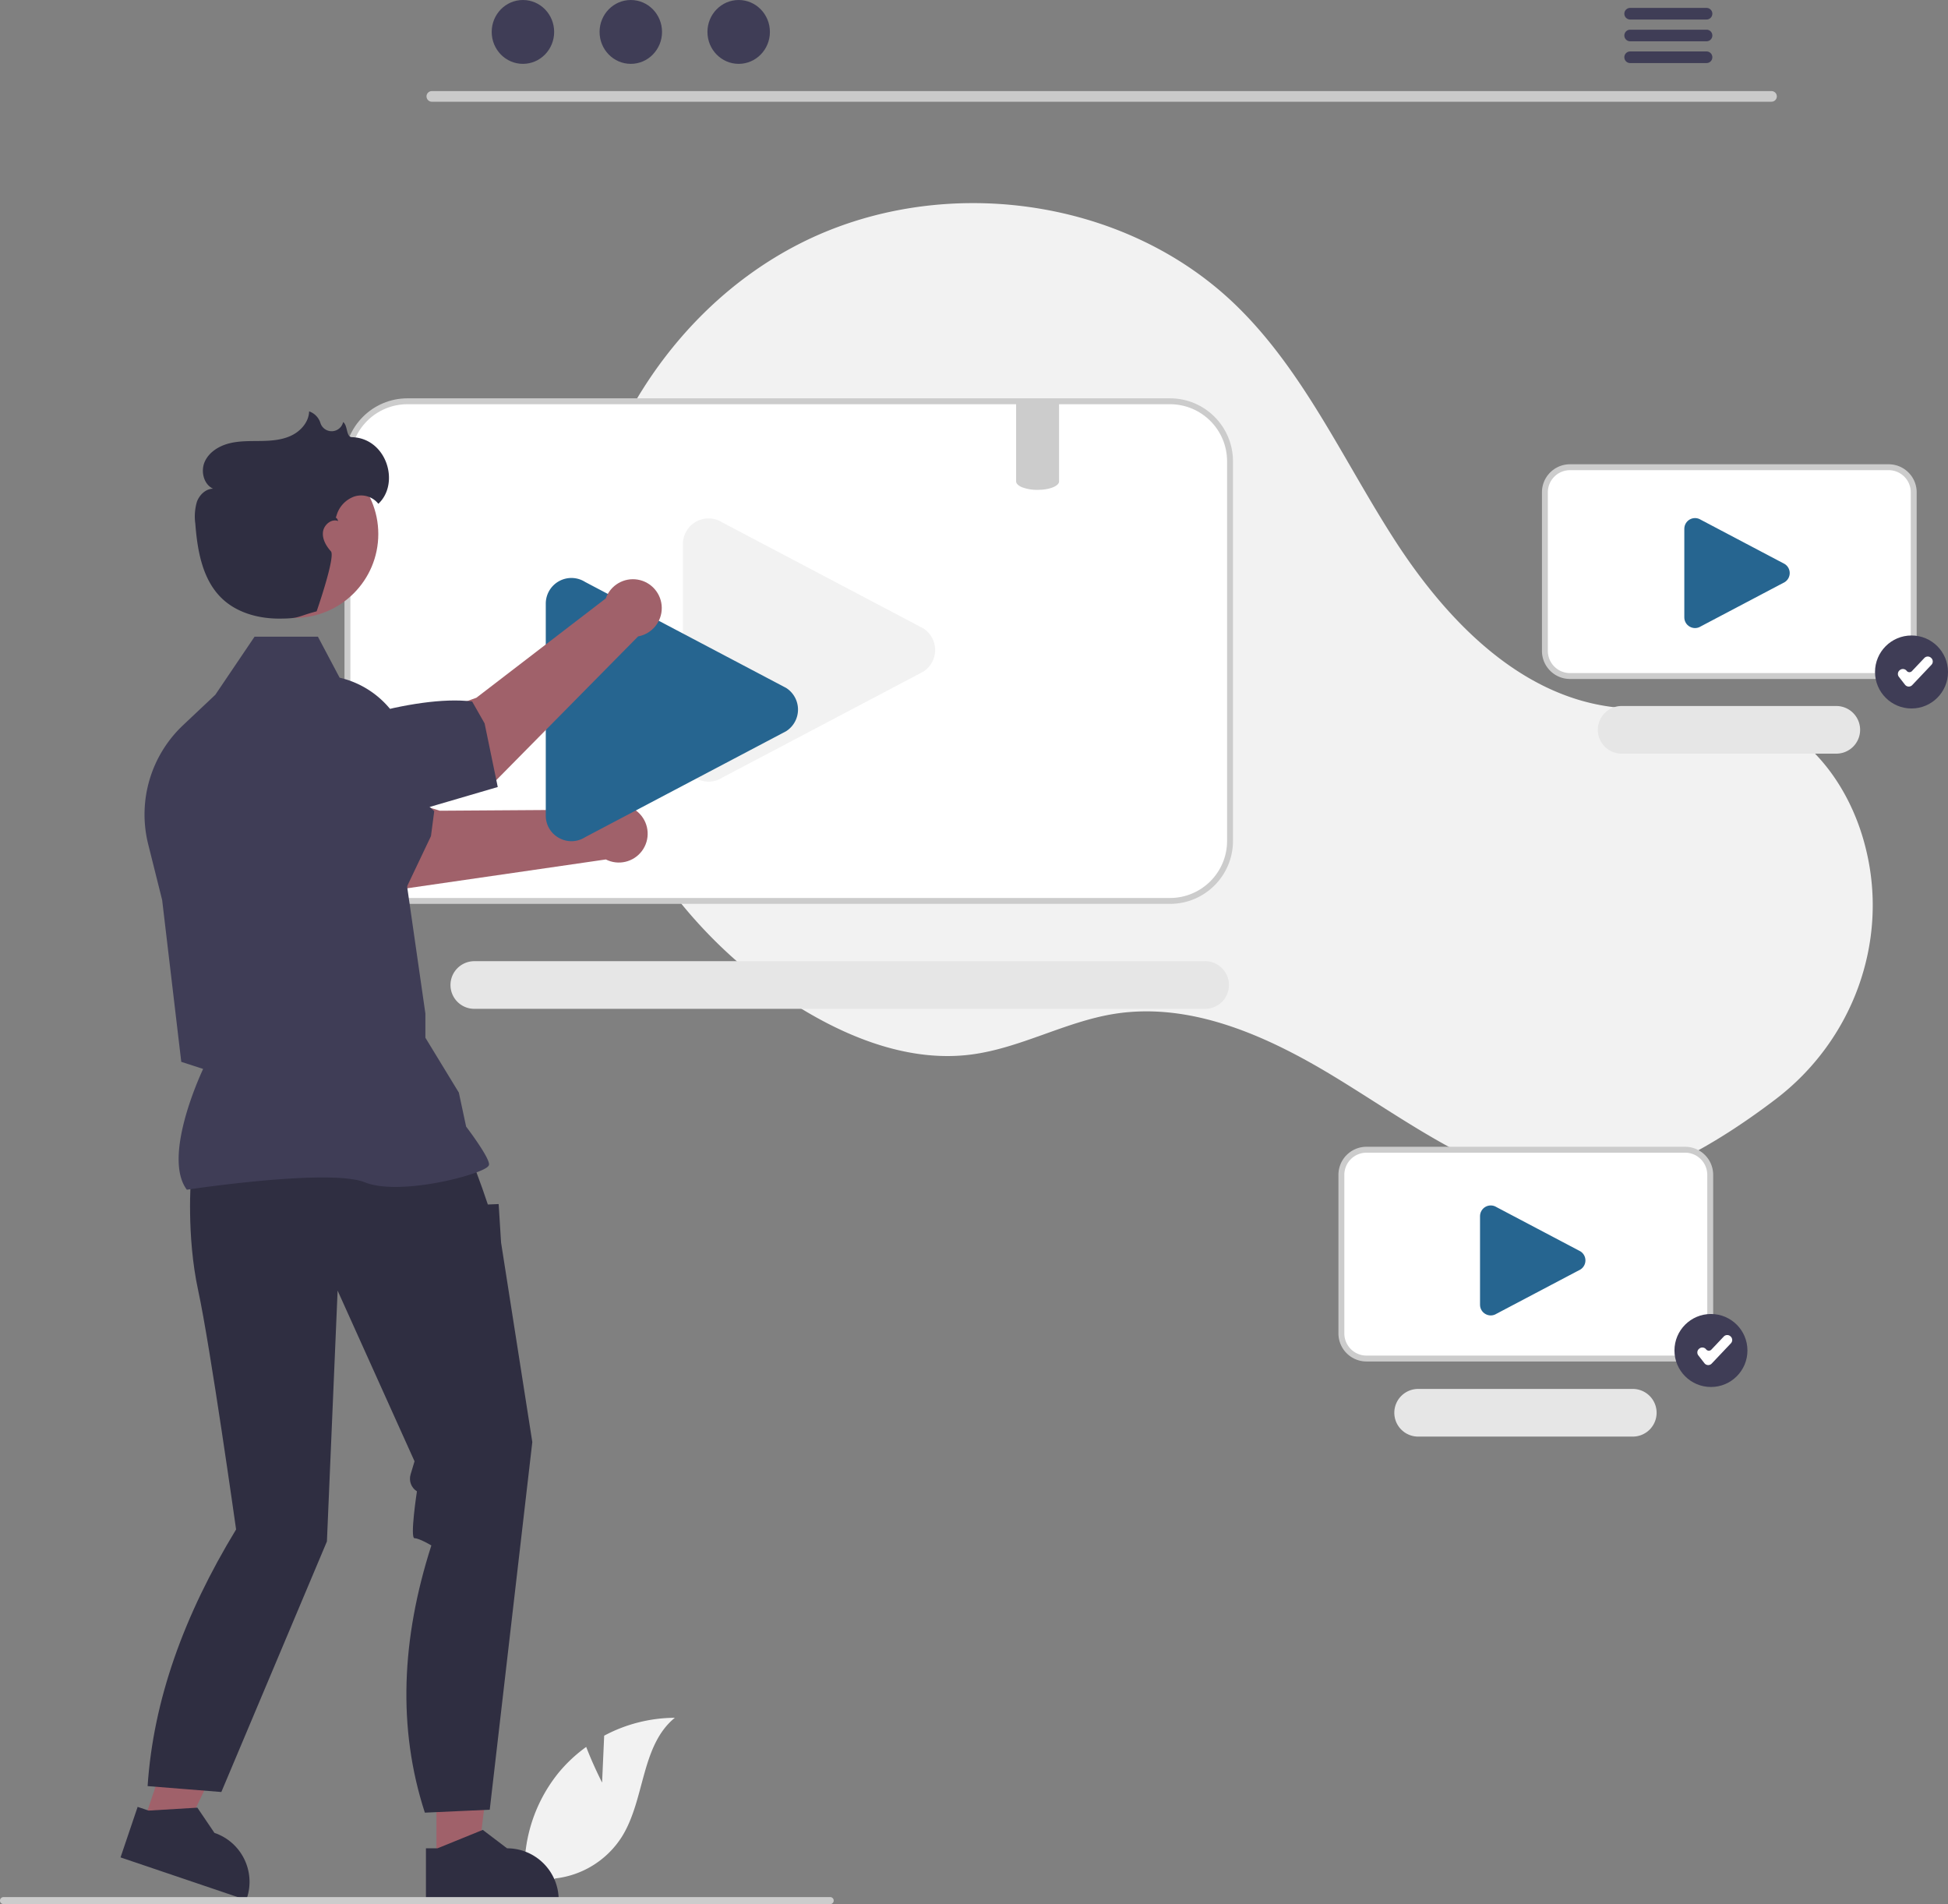 <svg xmlns="http://www.w3.org/2000/svg" xmlns:xlink="http://www.w3.org/1999/xlink" width="660.472" height="645.448" xmlns:v="https://vecta.io/nano"><rect width="100%" height="100%" fill="#808080" stroke="none"/><path d="M204.141 604.255l.707-15.9a51.35 51.35 0 0 1 23.953-6.063c-11.504 9.405-10.066 27.536-17.866 40.184a30.89 30.89 0 0 1-22.651 14.274l-9.627 5.894a51.76 51.76 0 0 1 10.91-41.943c2.692-3.22 5.779-6.089 9.189-8.538 2.306 6.08 5.386 12.092 5.386 12.092zm397.932-231.677c25.955-19.769 38.352-52.989 30.591-84.679q-.289-1.181-.611-2.357c-5.145-18.811-17.874-36.689-36.427-42.699-15.578-5.047-32.581-1.166-48.832-3.173-31.902-3.94-56.635-29.752-74.038-56.778s-30.777-57.278-53.902-79.605C380.738 66.485 318.559 58.561 271.3 82.517s-77.363 77.104-76.08 130.073 32.729 103.611 78.396 130.48c16.776 9.87 36.179 16.863 55.489 14.416 16.755-2.123 31.979-11.126 48.655-13.799 26.219-4.202 52.27 7.652 74.948 21.466s44.582 30.188 70.351 36.592c25.022 6.218 56.022-11.655 79.014-29.167z" fill="#f2f2f2"/><path d="M396.705 136.023h-258.57c-11.228.013-20.327 9.112-20.34 20.34v128.69c.013 11.228 9.112 20.327 20.34 20.34h258.57c11.23-.01 20.33-9.11 20.34-20.34v-128.69c-.01-11.23-9.11-20.33-20.34-20.34z" fill="#fff"/><path d="M396.706 306.396H138.14c-11.78-.013-21.327-9.56-21.34-21.34V156.362c.013-11.78 9.56-21.327 21.34-21.34h258.566c11.78.013 21.327 9.56 21.34 21.34v128.694c-.013 11.78-9.56 21.327-21.34 21.34zM138.14 137.021c-10.676.012-19.328 8.664-19.34 19.34v128.694c.012 10.676 8.664 19.328 19.34 19.34h258.566c10.676-.012 19.328-8.664 19.34-19.34V156.362c-.012-10.676-8.664-19.328-19.34-19.34z" fill="#ccc"/><path d="M408.6 341.972H160.812a8.08 8.08 0 0 1-8.076-8.076 8.08 8.08 0 0 1 8.076-8.076H408.6a8.08 8.08 0 0 1 8.076 8.076 8.08 8.08 0 0 1-8.076 8.076z" fill="#e6e6e6"/><path d="M240.248 264.965c-1.468-.004-2.911-.38-4.194-1.092a8.58 8.58 0 0 1-4.508-7.62V184.43c0-3.172 1.727-6.092 4.507-7.62s6.171-1.42 8.848.281l68.131 35.911c2.511 1.595 4.032 4.364 4.032 7.339s-1.521 5.743-4.032 7.339l-68.131 35.911c-1.388.892-3.003 1.369-4.654 1.374z" fill="#f2f2f2"/><path d="M640.352 229.157H532.299a8.51 8.51 0 0 1-8.5-8.5v-53.78a8.51 8.51 0 0 1 8.5-8.5h108.052a8.51 8.51 0 0 1 8.5 8.5v53.78a8.51 8.51 0 0 1-8.5 8.5z" fill="#fff"/><path d="M640.352 230.157H532.3c-5.244-.006-9.494-4.256-9.5-9.5v-53.78c.006-5.244 4.256-9.494 9.5-9.5h108.052c5.244.006 9.494 4.256 9.5 9.5v53.78c-.006 5.244-4.256 9.494-9.5 9.5zM532.3 159.377a7.51 7.51 0 0 0-7.5 7.5v53.78a7.51 7.51 0 0 0 7.5 7.5h108.052a7.51 7.51 0 0 0 7.5-7.5v-53.78a7.51 7.51 0 0 0-7.5-7.5z" fill="#ccc"/><path d="M622.6 255.472h-72.789a8.08 8.08 0 0 1-8.067-8.076 8.08 8.08 0 0 1 8.067-8.076H622.6a8.08 8.08 0 0 1 8.076 8.076 8.08 8.08 0 0 1-8.076 8.076z" fill="#e6e6e6"/><use xlink:href="#B" fill="#266590"/><path d="M571.352 460.512H463.299a8.51 8.51 0 0 1-8.5-8.5v-53.78a8.51 8.51 0 0 1 8.5-8.5h108.052a8.51 8.51 0 0 1 8.5 8.5v53.78a8.51 8.51 0 0 1-8.5 8.5z" fill="#fff"/><path d="M571.352 461.512H463.3c-5.244-.006-9.494-4.256-9.5-9.5v-53.78c.006-5.244 4.256-9.494 9.5-9.5h108.052c5.244.006 9.494 4.256 9.5 9.5v53.78c-.006 5.244-4.256 9.494-9.5 9.5zM463.3 390.733a7.51 7.51 0 0 0-7.5 7.5v53.78a7.51 7.51 0 0 0 7.5 7.5h108.052a7.51 7.51 0 0 0 7.5-7.5v-53.78a7.51 7.51 0 0 0-7.5-7.5z" fill="#ccc"/><path d="M553.6 486.972h-72.789a8.08 8.08 0 0 1-8.067-8.076 8.08 8.08 0 0 1 8.067-8.076H553.6a8.08 8.08 0 0 1 8.076 8.076 8.08 8.08 0 0 1-8.076 8.076z" fill="#e6e6e6"/><use xlink:href="#B" x="-69.263" y="233" fill="#266590"/><path d="M204.441 274.448l-55.304.371s-31.497-10.154-45.781-8.032l-5.462 21.455 39.235 12.999 68.284-9.907c4.237 2.14 9.399.926 12.239-2.878s2.535-9.098-.722-12.552-8.524-4.068-12.488-1.456z" fill="#a0616a"/><path d="M136.66 303.319l-65.614-18.871-5.973-22.258c-3.174-6.058-2.636-13.392 1.389-18.921h0c5.601-7.586 9.98-.051 17.929 5.022 13.936.985 48.72 12.887 62.84 26.668l-1.113 8.471z" fill="#3f3d56"/><path d="M193.748 285.151c-1.468-.004-2.911-.38-4.194-1.092a8.58 8.58 0 0 1-4.508-7.62v-71.822c0-3.172 1.727-6.092 4.507-7.62s6.171-1.42 8.848.281l68.131 35.911c2.511 1.595 4.032 4.364 4.032 7.339s-1.521 5.743-4.032 7.339l-68.131 35.911c-1.388.892-3.003 1.369-4.654 1.374z" fill="#266590"/><path fill="#a0616a" d="M147.978 631.089l13.959-.001 6.64-53.84-20.601.001.002 53.84z"/><path d="M144.417 626.531h3.929l15.339-6.238 8.221 6.237h.001c9.675.001 17.518 7.843 17.518 17.518v.569l-45.008.002z" fill="#2f2e41"/><path fill="#a0616a" d="M48.578 617.948l13.222 4.476 23.558-48.865-19.513-6.607-17.267 50.996z"/><path d="M46.667 612.489l3.721 1.26 16.53-.989 5.786 8.544h.001c9.163 3.104 14.076 13.048 10.974 22.211l-.183.539-42.631-14.434zm18.091-213.308s-1.63 19.559 2.445 38.303 12.844 80.964 12.844 80.964c-17.762 29.194-28.056 57.921-30 87l25 2 35.796-84.934 3.627-85.03 26.078 57.862-1.341 4.47c-.652 2.173.23 4.514 2.153 5.717h0s-2.442 15.892-.812 15.892 5.705 2.445 5.705 2.445c-10.16 31.628-11.524 61.917-2.206 90.579l22-1 14.434-124.622-10.594-67.641-.815-13.039-3.667.151-1.867-5.448-3.43-9.372z" fill="#2f2e41"/><path d="M63.349 403.289l-.145-.204c-7.757-10.86 3.91-36.957 5.669-40.74l-7.411-2.405-6.481-54.84-4.74-18.945c-3.636-14.582.877-29.991 11.805-40.308l10.956-10.33 13.315-19.701h21.471l7.362 13.906a31.3 31.3 0 0 1 24.214 31.952l-1.669 36.471 6.532 45.41.004 8.218 11.34 18.593 2.47 11.527c1.022 1.349 7.77 10.346 7.77 12.806 0 .369-.273.726-.858 1.122-4.598 3.114-30.015 9.462-41.264 4.961-11.982-4.791-59.614 2.396-60.094 2.47z" fill="#3f3d56"/><path d="M282.67 644.258c.001.315-.123.617-.345.84s-.523.349-.838.35H1.19a1.19 1.19 0 1 1 0-2.38h280.29c.655-.002 1.188.528 1.19 1.183z" fill="#ccc"/><g fill="#a0616a"><circle cx="99.826" cy="181.021" r="28.436"/><path d="M205.386 202.853l-43.873 33.673s-31.242 10.913-41.352 21.225l8.593 20.403 39.129-13.313 48.467-49.11c4.67-.851 8.054-4.934 8.022-9.681s-3.47-8.785-8.151-9.573-9.252 1.901-10.836 6.376z"/></g><path d="M168.765 266.78l-60.947 17.846-20.955-7.436c-6.187-2.914-10.184-9.087-10.311-15.925h0c-.112-9.43 7.927-6.064 17.327-6.816 11.706-7.625 46.624-19.127 66.2-16.661l4.225 7.426z" fill="#3f3d56"/><path d="M119.325 148.189c-2.038-.061-1.338-3.902-2.98-5.127q-.012.056-.025.111a4 4 0 0 1-7.648.326c-.553-1.898-1.993-3.409-3.862-4.052-.102 3.561-2.796 6.651-6.009 8.189s-6.877 1.794-10.438 1.846-7.175-.067-10.629.805-6.813 2.921-8.289 6.163-.423 7.706 2.804 9.215c-2.5.013-4.621 2.076-5.485 4.422-.708 2.406-.893 4.936-.542 7.419.703 9.195 2.415 19.095 9.111 25.436 5.103 4.833 12.407 6.78 19.436 6.752s5.793-.674 12.588-2.468c0 0 6.461-18.522 4.834-20.344s-2.978-4.153-2.684-6.578 2.9-4.597 5.162-3.674c-.38-.972-.667-1.157-.846-1.108.114-.276.214-.558.299-.845.864-2.964 3.097-5.332 6.005-6.368a7.46 7.46 0 0 1 8.151 2.467c7.441-6.979 2.825-22.237-8.952-22.586z" fill="#2f2e41"/><path d="M600.668 34.484H146.375c-.983-.021-1.769-.824-1.769-1.807s.786-1.786 1.769-1.807h454.293c.983.021 1.769.824 1.769 1.807s-.786 1.786-1.769 1.807z" fill="#cacaca"/><g fill="#3f3d56"><ellipse cx="177.299" cy="10.823" rx="10.588" ry="10.823"/><ellipse cx="213.874" cy="10.823" rx="10.588" ry="10.823"/><ellipse cx="250.449" cy="10.823" rx="10.588" ry="10.823"/><use xlink:href="#C"/><use xlink:href="#C" y="7.384"/><use xlink:href="#C" y="14.759"/></g><path d="M359.075 136.023v27.16c0 1.35-2.36 2.48-5.54 2.79a.22.22 0 0 0-.08.01l-1.66.07a14.57 14.57 0 0 1-5.15-.84l-.45-.19-.43-.23c-.79-.47-1.25-1.02-1.25-1.61v-27.16z" fill="#ccc"/><circle cx="580.1" cy="457.786" r="12.372" fill="#3f3d56"/><use xlink:href="#D" fill="#fff"/><circle cx="648.1" cy="227.786" r="12.372" fill="#3f3d56"/><use xlink:href="#D" x="68" y="-230" fill="#fff"/><defs ><path id="B" d="M574.707 212.905c-.613-.002-1.216-.159-1.753-.457-1.169-.631-1.894-1.856-1.884-3.184v-30.014c0-1.326.722-2.546 1.884-3.184s2.579-.593 3.698.117l28.471 15.007c1.049.667 1.685 1.824 1.685 3.067s-.636 2.4-1.685 3.067l-28.471 15.007c-.58.373-1.255.572-1.945.574z"/><path id="C" d="M578.646 2.683h-25.981a1.97 1.97 0 0 0-1.929 1.967 1.97 1.97 0 0 0 1.929 1.967h25.981a1.97 1.97 0 0 0 1.929-1.967 1.97 1.97 0 0 0-1.929-1.967z"/><path id="D" d="M579.173 462.73a1.62 1.62 0 0 1-1.278-.625l-2.068-2.658a1.62 1.62 0 0 1 .284-2.272l.074-.058a1.62 1.62 0 0 1 2.272.284 1.18 1.18 0 0 0 1.788.087l4.198-4.432a1.62 1.62 0 0 1 2.289-.062l.069.066a1.62 1.62 0 0 1 .062 2.289l-6.515 6.877c-.305.323-.73.506-1.175.506z"/></defs></svg>